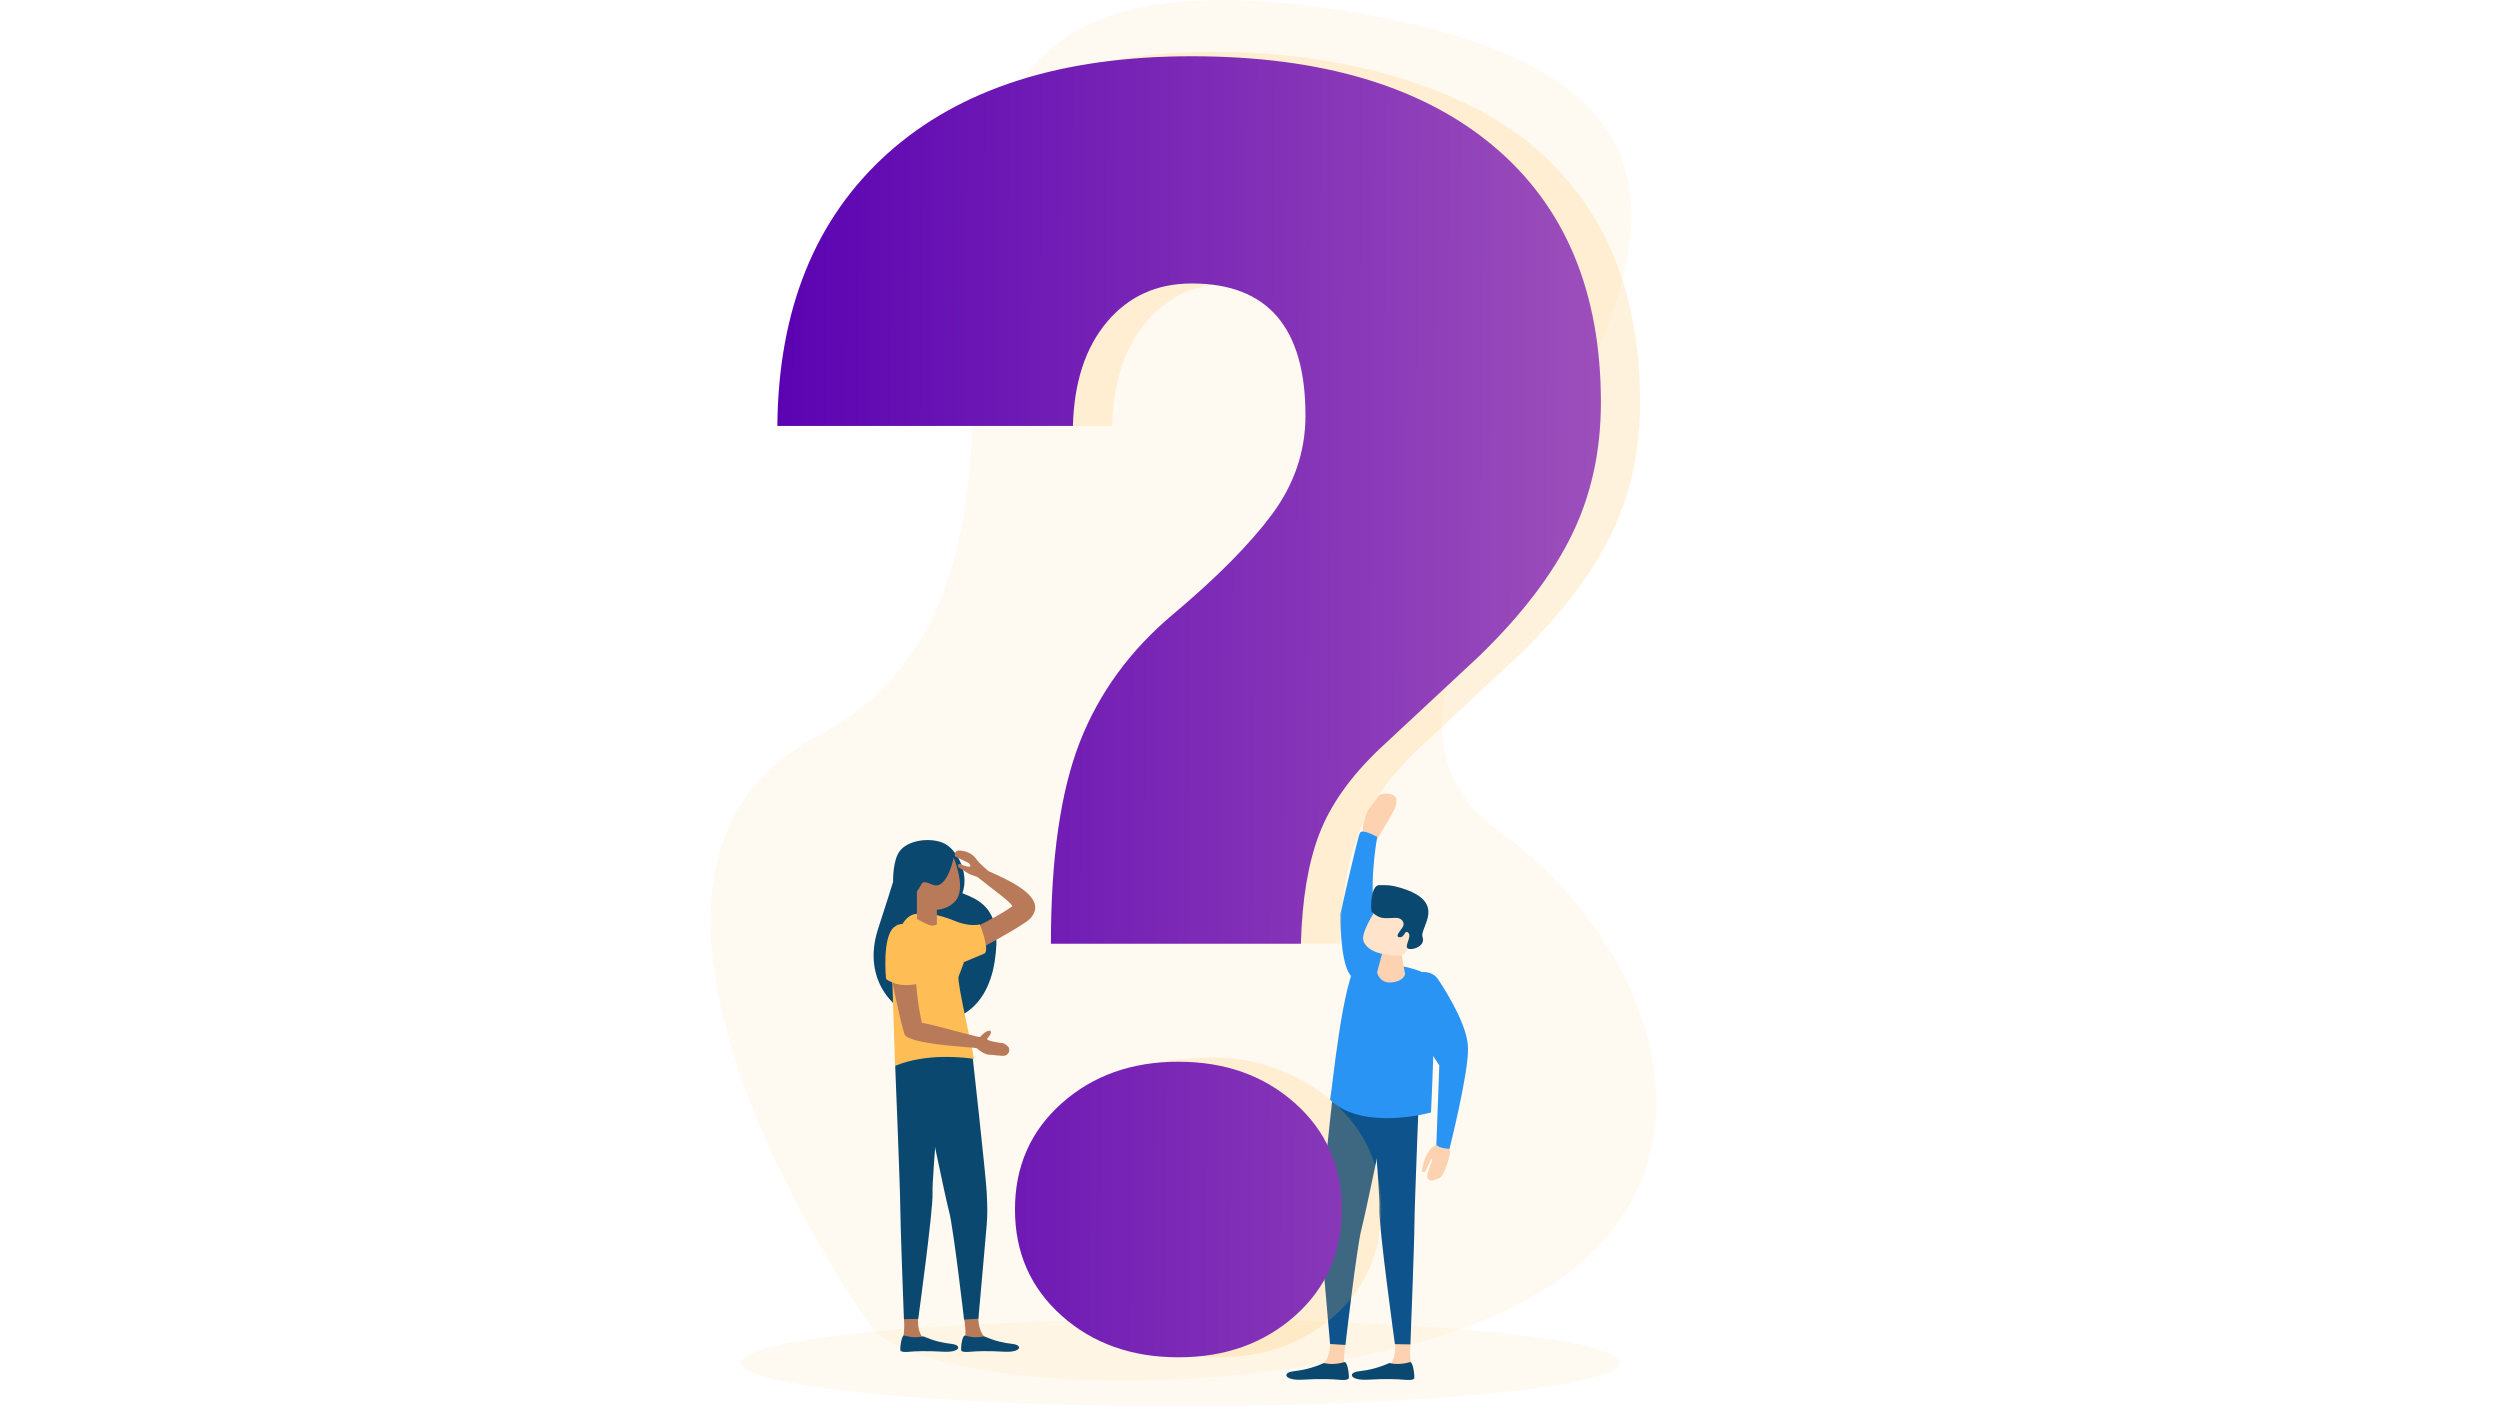 <svg width="601" height="339" viewBox="0 0 601 339" fill="none" xmlns="http://www.w3.org/2000/svg">
<g clip-path="url(#clip0_7912_3192)">
<path opacity="0.08" d="M283.753 338.062C342.047 338.062 389.304 333.381 389.304 327.607C389.304 321.833 342.047 317.152 283.753 317.152C225.459 317.152 178.203 321.833 178.203 327.607C178.203 333.381 225.459 338.062 283.753 338.062Z" fill="#FFBE55"/>
<path opacity="0.08" d="M210.037 319.812C209.505 319.311 132.001 211.038 196.295 177.075C283.785 130.81 167.278 -25.45 328.797 3.567C484.306 31.489 296.744 154.85 360.443 199.925C402.232 229.474 426.491 300.468 339.095 323.255C283.66 337.654 223.528 332.427 210.037 319.812Z" fill="#FFBE55"/>
<path d="M329.016 194.668L331.239 191.569C331.833 190.411 334.557 190.598 335.433 191.538C336.028 192.195 335.527 193.948 335.245 194.543C334.557 196.014 331.082 201.711 331.082 201.711C331.082 201.711 329.392 202.462 327.921 200.678C326.888 199.488 328.547 195.325 329.016 194.668Z" fill="#FCD2B1"/>
<path d="M334.776 237.238C334.776 237.238 333.712 229.788 331.145 222.276C328.578 214.763 331.082 201.209 331.082 201.209C331.082 201.209 327.482 199.112 326.919 200.239C326.356 201.366 322.224 219.709 322.224 219.709C322.224 219.709 322.067 230.821 324.509 234.296C325.98 236.362 332.146 239.367 334.776 237.238Z" fill="#2A94F4"/>
<path d="M323.538 322.599C323.538 322.599 323.069 325.072 323.1 327.044C323.382 328.421 323.1 328.828 323.1 328.828L317.466 328.39C317.466 328.39 319.97 327.263 319.782 321.91C319.594 316.526 323.538 322.599 323.538 322.599Z" fill="#FCD2B1"/>
<path d="M323.163 327.452C323.163 327.452 320.721 328.297 318.28 327.671C315.431 328.892 313.428 329.361 310.83 329.674C308.232 329.987 308.701 331.928 313.115 331.677C317.528 331.396 320.627 331.583 321.629 331.677C322.599 331.771 324.196 331.896 324.258 331.239C324.352 330.613 323.977 327.232 323.163 327.452Z" fill="#0B4870"/>
<path d="M321.472 253.516C321.472 253.516 317.841 286.133 317.622 290.39C317.403 294.647 317.403 296.118 317.622 298.716C317.841 301.314 319.751 323.101 319.751 323.101L323.444 323.32C323.444 323.32 326.199 299.561 327.295 295.492C328.359 291.423 332.585 270.826 332.585 270.826L327.733 249.76L321.472 253.516Z" fill="#0E538C"/>
<path d="M339.064 323.037C339.064 323.037 338.876 324.853 339.064 326.825C339.44 328.171 339.221 328.609 339.221 328.609L333.555 328.64C333.555 328.64 335.934 327.326 335.339 321.973C334.713 316.62 339.064 323.037 339.064 323.037Z" fill="#FCD2B1"/>
<path d="M338.908 327.452C338.908 327.452 336.466 328.297 334.025 327.671C331.176 328.892 329.173 329.361 326.575 329.674C323.977 329.987 324.446 331.928 328.86 331.677C333.273 331.396 336.372 331.583 337.374 331.677C338.344 331.771 339.941 331.896 340.003 331.239C340.066 330.613 339.722 327.232 338.908 327.452Z" fill="#0B4870"/>
<path d="M328.766 253.516C328.766 253.516 331.833 286.258 331.614 290.515C331.395 294.772 335.339 323.132 335.339 323.132L339.064 323.194C339.064 323.194 340.035 298.278 340.035 294.084C340.035 290.077 341.349 257.585 341.349 257.585L335.871 249.76L328.766 253.516Z" fill="#0E538C"/>
<path d="M326.637 230.822C326.637 230.822 343.29 231.98 344.354 235.737C345.418 239.493 344.01 267.446 344.01 267.446C344.01 267.446 327.639 272.016 319.751 264.409C320.314 261.717 322.724 235.048 326.637 230.822Z" fill="#2A94F4"/>
<path d="M332.616 227.878L331.051 233.763C331.051 233.763 331.583 236.424 334.525 236.173C337.468 235.923 337.781 234.201 337.781 234.201L336.623 227.534C336.654 227.534 333.805 227.033 332.616 227.878Z" fill="#FCD2B1"/>
<path d="M330.769 218.676C330.769 218.676 327.075 224.248 327.764 226.189C328.453 228.129 331.02 229.726 336.716 229.788C338.626 229.319 340.191 223.34 340.003 222.119C338.876 214.263 332.71 217.142 330.769 218.676Z" fill="#FFE3CA"/>
<path d="M329.767 219.208C331.771 221.086 332.835 220.741 335.464 220.647C337.061 220.585 337.718 221.868 337.311 222.682C336.904 223.496 335.151 225.186 336.435 225.311C337.749 225.437 337.656 223.371 338.563 224.247C339.471 225.155 337.499 227.534 338.469 228.035C339.44 228.536 342.789 227.503 341.975 225.249C341.193 222.995 348.236 216.86 336.654 213.417C333.68 212.54 332.616 212.853 331.646 212.791C329.392 212.634 329.486 218.957 329.767 219.208Z" fill="#0B4870"/>
<path opacity="0.2" d="M262.061 226.847C262.061 206.375 264.377 190.255 269.01 178.391C273.643 166.559 281.124 156.292 291.516 147.59C301.877 138.888 309.765 130.937 315.149 123.738C320.533 116.507 323.257 108.556 323.257 99.886C323.257 78.725 314.148 68.145 295.93 68.145C287.51 68.145 280.717 71.244 275.552 77.38C270.356 83.546 267.633 91.872 267.351 102.39H196.264C196.546 74.375 205.373 52.557 222.746 36.906C240.118 21.286 260.152 12.428 291.548 12.428C322.787 12.428 351.335 20.692 368.519 35.122C385.673 49.552 394.281 70.086 394.281 96.693C394.281 108.337 391.965 118.917 387.332 128.433C382.699 137.949 375.281 147.715 365.045 157.638L340.88 180.144C334.025 186.718 329.235 193.479 326.575 200.428C323.914 207.377 322.443 216.173 322.161 226.816H262.061V226.847ZM253.453 290.766C253.453 280.405 263.125 263.533 270.638 256.866C270.638 256.866 280.467 254.205 291.704 254.205C302.91 254.205 313.334 258.556 320.815 265.223C328.296 271.891 332.053 280.405 332.053 290.766C332.053 301.127 328.296 309.641 320.815 316.308C313.303 322.976 303.975 326.294 292.768 326.294C281.562 326.294 272.203 322.976 264.722 316.308C257.209 309.641 253.453 301.127 253.453 290.766Z" fill="#FFBE55"/>
<path d="M252.639 226.847C252.639 206.376 254.955 190.255 259.588 178.392C264.221 166.559 271.702 156.292 282.094 147.59C292.455 138.888 300.344 130.938 305.727 123.738C311.111 116.507 313.835 108.557 313.835 99.886C313.835 78.726 304.726 68.146 286.508 68.146C278.088 68.146 271.295 71.245 266.13 77.38C260.934 83.546 258.211 91.873 257.929 102.39H186.873C187.124 74.406 195.951 52.588 213.324 36.937C230.696 21.318 255.081 13.523 286.477 13.523C317.716 13.523 341.944 20.754 359.098 35.184C376.251 49.615 384.859 70.149 384.859 96.756C384.859 108.4 382.543 118.98 377.91 128.496C373.277 138.012 365.859 147.778 355.623 157.701L331.458 180.207C324.603 186.78 319.813 193.542 317.153 200.491C314.492 207.44 313.021 216.236 312.739 226.878H252.639V226.847ZM244 290.766C244 280.405 247.756 271.891 255.237 265.223C262.718 258.556 272.078 255.238 283.284 255.238C294.49 255.238 303.849 258.556 311.331 265.223C318.812 271.891 322.568 280.405 322.568 290.766C322.568 301.127 318.812 309.641 311.331 316.308C303.818 322.976 294.49 326.294 283.284 326.294C272.078 326.294 262.718 322.976 255.237 316.308C247.756 309.641 244 301.127 244 290.766Z" fill="url(#paint0_linear_7912_3192)"/>
<path d="M345.293 275.208C345.293 275.208 342.539 276.147 341.85 281.437C341.787 281.907 342.664 281.844 342.758 281.375L344.198 278.432C344.542 279.278 343.979 279.372 343.791 280.217L343.133 282.376C342.883 283.222 343.634 284.004 344.479 283.785C345.262 283.566 346.107 283.284 346.451 282.909C347.203 282.095 349.05 277.306 348.455 276.116C347.86 274.958 346.577 274.113 345.293 275.208Z" fill="#FCD2B1"/>
<path d="M339.471 235.048C341.13 233.045 344.323 233.295 345.763 235.486C348.267 239.274 352.931 247.037 352.9 251.982C353.119 257.711 348.455 276.179 348.455 276.179C348.455 276.179 346.295 276.179 345.293 275.24C345.356 273.737 346.013 256.114 346.013 256.114C346.013 256.114 339.596 246.63 338.188 242.247C337.311 239.493 338.031 236.801 339.471 235.048Z" fill="#2A94F4"/>
<path d="M214.701 211.978C214.701 211.978 214.545 206.657 216.423 204.434C218.864 201.523 225.031 201.241 227.754 203.214C230.79 205.405 232.888 210.57 231.354 214.733C235.986 216.548 241.057 218.833 239.117 231.166C235.173 256.02 203.933 245.346 211.07 223.372C212.666 218.552 214.701 211.978 214.701 211.978Z" fill="#0B4870"/>
<path d="M231.698 316.527C231.698 316.527 232.136 318.844 232.105 320.659C231.855 321.943 232.105 322.318 232.105 322.318L237.332 321.911C237.332 321.911 235.016 320.878 235.173 315.87C235.36 310.893 231.698 316.527 231.698 316.527Z" fill="#B97A59"/>
<path d="M232.042 321.065C232.042 321.065 234.327 321.848 236.581 321.253C239.242 322.38 241.089 322.818 243.499 323.1C245.909 323.382 245.471 325.197 241.37 324.947C237.27 324.696 234.39 324.853 233.482 324.947C232.575 325.041 231.103 325.135 231.041 324.54C230.978 323.976 231.291 320.877 232.042 321.065ZM233.639 252.42C233.639 252.42 237.019 282.72 237.207 286.664C237.395 290.608 237.395 291.986 237.207 294.396C237.019 296.806 235.204 317.027 235.204 317.027L231.761 317.215C231.761 317.215 229.194 295.147 228.192 291.391C227.191 287.603 223.278 268.509 223.278 268.509L227.785 248.945L233.639 252.42Z" fill="#0B4870"/>
<path d="M217.299 316.966C217.299 316.966 217.487 318.657 217.299 320.472C216.955 321.724 217.174 322.1 217.174 322.1L222.433 322.131C222.433 322.131 220.21 320.911 220.774 315.934C221.337 310.988 217.299 316.966 217.299 316.966Z" fill="#B97A59"/>
<path d="M217.424 321.065C217.424 321.065 219.709 321.848 221.963 321.253C224.624 322.38 226.471 322.818 228.881 323.1C231.291 323.382 230.853 325.197 226.752 324.947C222.652 324.696 219.772 324.853 218.864 324.947C217.956 325.041 216.485 325.135 216.423 324.54C216.36 323.976 216.704 320.878 217.424 321.065ZM226.846 252.42C226.846 252.42 223.998 282.814 224.186 286.758C224.373 290.702 220.742 317.059 220.742 317.059L217.299 317.121C217.299 317.121 216.423 293.989 216.423 290.076C216.423 286.383 215.202 256.176 215.202 256.176L220.304 248.914L226.846 252.42Z" fill="#0B4870"/>
<path d="M237.614 209.412C237.614 209.412 235.266 207.409 234.86 206.72C233.701 204.936 231.823 204.529 230.602 204.466C229.976 204.435 229.476 204.936 229.476 205.53C229.476 205.687 229.57 205.844 229.695 205.937L232.762 207.409C232.919 207.471 232.919 207.503 233.044 207.628L233.169 207.878C233.388 208.16 233.357 208.285 232.981 208.348L232.575 208.316C232.387 208.348 230.978 207.816 230.822 207.722C230.571 207.596 230.258 207.816 230.289 208.097C230.289 208.316 230.415 208.536 230.634 208.629L233.013 210.132L234.953 210.821C239.273 214.264 242.936 216.799 243.374 217.864C238.866 221.088 230.07 225 230.07 225L233.701 229.101C233.701 229.101 244.751 223.247 247.349 221.119C252.827 215.891 242.059 211.415 237.614 209.412Z" fill="#B97A59"/>
<path d="M230.446 234.735C229.976 235.83 233.545 251.043 234.14 254.549C234.14 254.549 234.077 254.549 233.921 254.517C232.355 254.298 222.84 253.015 215.171 256.239L214.482 234.766L214.451 233.983C214.451 233.983 214.451 233.169 214.513 231.917C214.701 229.351 215.202 225.062 216.861 222.276C217.706 220.836 218.833 219.803 220.367 219.678C225.156 219.209 228.943 221.275 230.759 221.838C233.764 222.777 235.548 222.214 235.548 222.214C235.548 222.214 237.927 228.13 236.738 229.194L231.729 231.291C231.792 231.229 230.916 233.608 230.446 234.735Z" fill="#FFBE55"/>
<path d="M229.194 206C229.194 206 232.23 213.043 229.945 216.236C228.224 218.646 225.219 218.709 225.219 218.709V222.183C225.219 222.183 224.874 222.496 224.279 222.528C223.215 222.59 220.429 220.9 220.429 220.9V207.252L229.194 206ZM213.95 233.233C213.95 233.233 216.36 245.472 217.424 248.571C217.988 251.044 233.764 251.764 234.766 251.951C236.675 253.642 237.739 253.579 238.365 253.579C238.835 253.579 238.616 253.673 241.12 253.83C242.247 253.892 242.998 252.734 242.466 251.732C241.151 250.449 241.245 250.919 239.461 250.543C237.552 250.167 237.082 249.948 237.395 249.604C239.304 247.475 237.583 247.037 235.673 249.228C235.548 249.353 235.329 249.259 235.141 249.259C231.479 248.383 222.84 245.941 221.65 245.91C220.273 240.714 219.897 231.48 219.897 231.48L213.95 233.233Z" fill="#B97A59"/>
<path d="M213.011 235.361C213.011 235.361 211.978 225.282 214.951 222.872C217.925 220.461 221.306 224.343 221.149 229.445C220.993 234.516 221.087 236.363 221.087 236.363C221.087 236.363 216.517 237.897 213.011 235.361Z" fill="#FFBE55"/>
<path d="M229.476 205.217C229.476 205.217 227.91 214.294 224.123 212.667C220.68 211.196 222.401 212.604 219.24 215.64C218.301 216.548 219.052 206.031 219.052 206.031L229.476 205.217Z" fill="#0B4870"/>
</g>
<defs>
<linearGradient id="paint0_linear_7912_3192" x1="186.873" y1="88.709" x2="386.015" y2="89.681" gradientUnits="userSpaceOnUse">
<stop stop-color="#5B03B2"/>
<stop offset="1" stop-color="#9D50BB"/>
</linearGradient>
<clipPath id="clip0_7912_3192">
<rect width="601" height="338.062" fill="white"/>
</clipPath>
</defs>
</svg>
